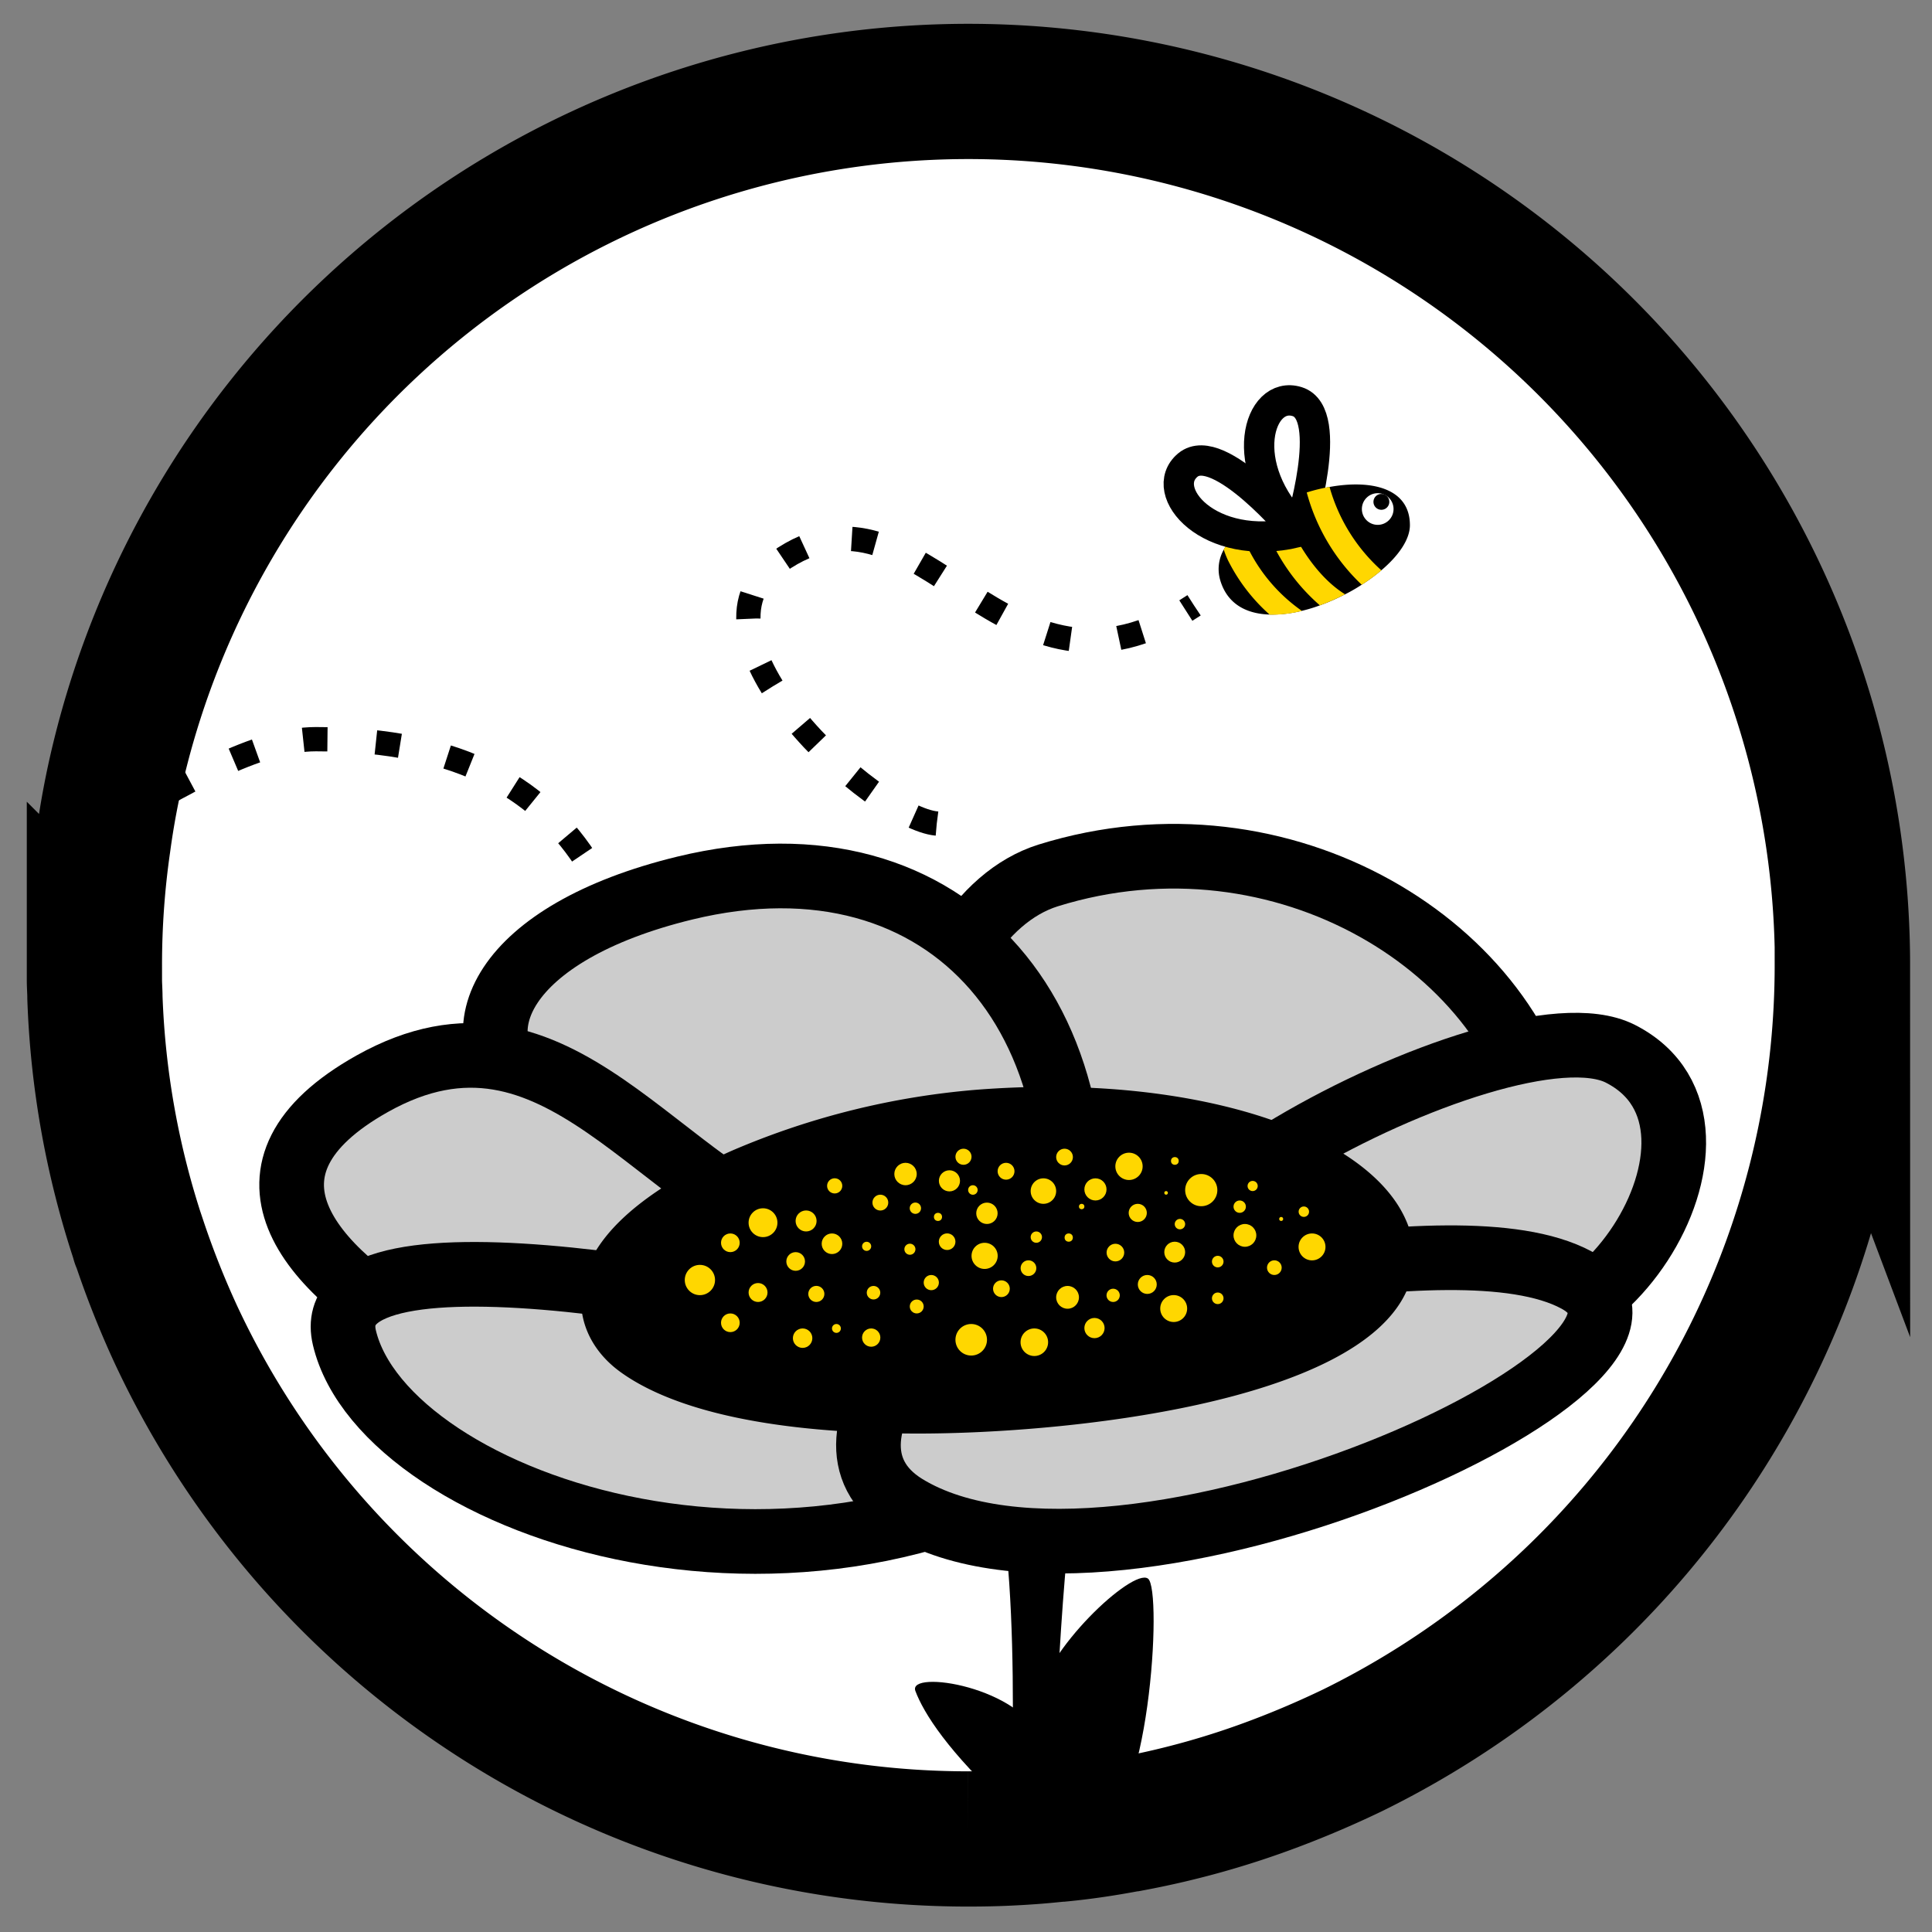 <svg id="Calque_1" data-name="Calque 1" xmlns="http://www.w3.org/2000/svg" viewBox="0 0 300 300"><rect x="0" y="0" width="300" height="300" fill="#808080" stroke="none"/><defs><style>.cls-1,.cls-3{fill:#fff;}.cls-2,.cls-5{fill:none;}.cls-2,.cls-3,.cls-5,.cls-6{stroke:#000;stroke-miterlimit:10;}.cls-2{stroke-width:21px;}.cls-3{stroke-width:4.71px;}.cls-4{fill:gold;}.cls-5{stroke-width:3.77px;stroke-dasharray:3.77 7.54;}.cls-6{fill:#ccc;stroke-width:10.04px;}</style></defs><title>pastillePlan de travail 6 copie 2</title><path class="cls-1" d="M286.07,149.84a135.63,135.63,0,0,1-41.39,97.61A136.66,136.66,0,0,1,210,271.8c-3.85,1.85-7.77,3.54-11.76,5.05a131.22,131.22,0,0,1-22.47,6.33h-.11l-.57.11c-3.39.64-6.86,1.17-10.37,1.51h-.11l-1.17.11c-2.19.23-4.37.38-6.6.49s-4.3.15-6.48.15A135.73,135.73,0,0,1,27.26,207.11a140.35,140.35,0,0,1-5.62-14.18.43.43,0,0,1-.11-.3,134.41,134.41,0,0,1-6.79-37.74c0-.94-.08-1.85-.08-2.75,0-.75,0-1.55,0-2.3a132.37,132.37,0,0,1,1.36-19,126.23,126.23,0,0,1,2.45-13,135.74,135.74,0,0,1,267.63,32.08Z"/><path class="cls-2" d="M286.07,149.84a135.63,135.63,0,0,1-41.39,97.61A136.66,136.66,0,0,1,210,271.8c-3.85,1.85-7.77,3.54-11.76,5.05a131.22,131.22,0,0,1-22.47,6.33h-.11l-.57.11c-3.39.64-6.86,1.17-10.37,1.51h-.11l-1.17.11c-2.19.23-4.37.38-6.6.49s-4.3.15-6.48.15A135.73,135.73,0,0,1,27.26,207.11a140.35,140.35,0,0,1-5.62-14.18.43.43,0,0,1-.11-.3,134.41,134.41,0,0,1-6.79-37.74c0-.94-.08-1.85-.08-2.75,0-.75,0-1.55,0-2.3a132.37,132.37,0,0,1,1.36-19,126.23,126.23,0,0,1,2.45-13,135.74,135.74,0,0,1,267.63,32.08Z"/><path class="cls-3" d="M201.77,82.21c-10.08-9.76-6.31-21.73-.33-19.84S201.77,82.21,201.77,82.21Z"/><path d="M218.93,81.55c0,2.22-1.77,4.75-4.43,7a26.37,26.37,0,0,1-3.05,2.24,23.84,23.84,0,0,1-2.56,1.48h0A32.7,32.7,0,0,1,204.95,94h0a23.53,23.53,0,0,1-2.76.84,19.3,19.3,0,0,1-5,.59c-3.67-.1-6.65-1.65-7.73-5.39a6.12,6.12,0,0,1,.59-4.73A12.31,12.31,0,0,1,193,81.67v0a20.57,20.57,0,0,1,2.71-1.94A29.48,29.48,0,0,1,199,77.93a30.74,30.74,0,0,1,3.89-1.45,26.54,26.54,0,0,1,3.54-.86C213,74.43,218.93,75.81,218.93,81.55Z"/><path class="cls-4" d="M202.16,94.86a19.3,19.3,0,0,1-5,.59,28,28,0,0,1-6.5-8.49,14.79,14.79,0,0,1-.64-1.62A12.31,12.31,0,0,1,193,81.67a9,9,0,0,0,.94,3.74A25.85,25.85,0,0,0,202.16,94.86Z"/><path class="cls-4" d="M208.86,92.28A32.7,32.7,0,0,1,204.95,94h0a30.21,30.21,0,0,1-9.18-14.33A29.48,29.48,0,0,1,199,77.93C200.27,82.83,204.09,89.35,208.86,92.28Z"/><path class="cls-4" d="M214.5,88.56a26.37,26.37,0,0,1-3.05,2.24,30.71,30.71,0,0,1-8.54-14.33,26.54,26.54,0,0,1,3.54-.86A27.28,27.28,0,0,0,214.5,88.56Z"/><circle class="cls-1" cx="213.93" cy="79.04" r="2.46"/><circle class="cls-1" cx="214.5" cy="77.93" r="0.62"/><path d="M214.5,76.7a1.23,1.23,0,1,0,1.23,1.23,1.23,1.23,0,0,0-1.23-1.23Z"/><path class="cls-3" d="M201.3,82.68c-13.66,3.19-21.68-6.46-16.85-10.47S201.3,82.68,201.3,82.68Z"/><path class="cls-5" d="M145.46,127.88c-9.68-.85-40.88-29.07-24.66-40.58C143.27,71.36,155.39,114,185.4,94"/><path class="cls-5" d="M16.32,128.65c12.1-7,23.52-13.87,32.72-13.87,22.43,0,35.82,7.73,43.39,21.23"/><path d="M167.31,228.22c-1.28,7.58-2.15,17.87-2.79,28.5-.41,7.24-.68,14.67-.9,21.45-.08,2.34-.15,4.6-.19,6.75-2.19.23-4.37.38-6.6.49.08-1.51.11-3.05.19-4.67.15-4.9.26-10.22.26-15.61,0-13-.6-26.5-2.68-35.21C152.65,221.66,168.56,220.9,167.31,228.22Z"/><path class="cls-6" d="M164.75,204.94c-33-15.68-23.43-62.28-2-69,36.5-11.37,73,11.34,77.73,40.94C243.33,194.79,182.88,213.56,164.75,204.94Z"/><path class="cls-6" d="M164.75,204.24c9.13-45.21-17.15-76.36-58.42-66.34C78,144.79,70.61,160.45,82.07,170.13,97.46,183.13,164.75,204.24,164.75,204.24Z"/><path class="cls-6" d="M127.59,193.13C102.14,185.6,86.84,152,57.8,168.28c-46.61,26.14,51.41,63,59.07,49.06S141.2,197.16,127.59,193.13Z"/><path class="cls-6" d="M145.79,210c-25.45-7.53-96.95-21.81-92.31-2.27,6.24,26.3,74.12,49.37,121.1,12.3C187,210.17,159.4,214,145.79,210Z"/><path class="cls-6" d="M182.49,208.23c-25.64-12.19,50.83-53.87,69.11-44.61C274,175,246.16,217.31,225.8,203.7,213.28,195.33,187,210.39,182.49,208.23Z"/><path class="cls-6" d="M160.51,201.09c-9.87-4.69-37.55,22-19.91,32.85,33.18,20.31,127.53-22.63,104.2-35.18C225.47,188.36,168.94,205.1,160.51,201.09Z"/><path d="M142.62,218.85c-12,0-33.67-1.16-44.15-8.92-3.75-2.77-5.22-6.68-4.06-10.71,3.69-12.8,33.53-24.41,57.74-26.24,3.73-.28,7.45-.43,11-.43,19.85,0,43.21,5.1,50.65,16.48,2.13,3.26,2.55,6.75,1.2,9.82C208.64,213.42,167.22,218.85,142.62,218.85Z"/><path d="M163.19,176.32c33.6,0,52.06,12.68,48.4,21-4.71,10.72-39,17.73-69,17.73-17.87,0-34.22-2.49-41.9-8.18-13-9.63,19.67-27.74,51.72-30.16q5.6-.42,10.75-.41m0-7.54v0c-3.69,0-7.5.15-11.33.44a121.14,121.14,0,0,0-38.23,9.5c-9,4-20.28,10.58-22.84,19.46-1.6,5.55.43,11.08,5.44,14.78,6,4.41,18.83,9.66,46.39,9.66,22.86,0,68.14-4.65,75.87-22.24,1.88-4.28,1.35-9-1.5-13.4-7.22-11.05-28.33-18.19-53.8-18.19Z"/><circle class="cls-4" cx="123.55" cy="195.88" r="1.45"/><circle class="cls-4" cx="129.19" cy="193.13" r="1.6"/><circle class="cls-4" cx="136.7" cy="186.74" r="1.23"/><circle class="cls-4" cx="153.25" cy="188.4" r="1.66"/><circle class="cls-4" cx="147.43" cy="183.36" r="1.64"/><circle class="cls-4" cx="142.14" cy="187.61" r="0.88"/><circle class="cls-4" cx="125.17" cy="189.59" r="1.63"/><circle class="cls-4" cx="141.29" cy="193.98" r="0.86"/><circle class="cls-4" cx="135.64" cy="200.73" r="1.05"/><circle class="cls-4" cx="142.35" cy="202.87" r="1.08"/><circle class="cls-4" cx="126.76" cy="200.92" r="1.25"/><circle class="cls-4" cx="113.41" cy="192.98" r="1.45"/><circle class="cls-4" cx="152.89" cy="195.01" r="2.03"/><circle class="cls-4" cx="162.02" cy="184.95" r="1.98"/><circle class="cls-4" cx="156.22" cy="181.87" r="1.31"/><circle class="cls-4" cx="170.1" cy="184.69" r="1.72"/><circle class="cls-4" cx="165.3" cy="179.67" r="1.3"/><circle class="cls-4" cx="129.61" cy="184.14" r="1.18"/><circle class="cls-4" cx="140.61" cy="182.3" r="1.74"/><circle class="cls-4" cx="147.07" cy="192.81" r="1.29"/><circle class="cls-4" cx="150.81" cy="208.04" r="2.45"/><circle class="cls-4" cx="155.5" cy="200.11" r="1.3"/><circle class="cls-4" cx="160.92" cy="192.1" r="0.88"/><circle class="cls-4" cx="165.95" cy="192.17" r="0.64"/><circle class="cls-4" cx="129.88" cy="206.28" r="0.69"/><circle class="cls-4" cx="117.71" cy="200.7" r="1.47"/><circle class="cls-4" cx="165.77" cy="201.45" r="1.77"/><circle class="cls-4" cx="173.2" cy="194.5" r="1.37"/><circle class="cls-4" cx="176.67" cy="188.34" r="1.41"/><circle class="cls-4" cx="175.31" cy="181.11" r="2.12"/><circle class="cls-4" cx="186.53" cy="184.8" r="2.5"/><circle class="cls-4" cx="149.61" cy="179.62" r="1.25"/><circle class="cls-4" cx="118.48" cy="189.86" r="2.24"/><circle class="cls-4" cx="108.68" cy="198.76" r="2.35"/><circle class="cls-4" cx="113.41" cy="205.4" r="1.45"/><circle class="cls-4" cx="124.63" cy="207.79" r="1.51"/><circle class="cls-4" cx="135.28" cy="207.7" r="1.42"/><circle class="cls-4" cx="144.61" cy="199.16" r="1.18"/><circle class="cls-4" cx="134.57" cy="193.53" r="0.71"/><circle class="cls-4" cx="160.61" cy="208.42" r="2.14"/><circle class="cls-4" cx="172.85" cy="201.14" r="1.03"/><circle class="cls-4" cx="159.7" cy="196.92" r="1.22"/><circle class="cls-4" cx="182.41" cy="194.43" r="1.62"/><circle class="cls-4" cx="193.31" cy="191.83" r="1.77"/><circle class="cls-4" cx="194.51" cy="184.16" r="0.79"/><circle class="cls-4" cx="182.25" cy="203.19" r="2.09"/><circle class="cls-4" cx="169.95" cy="206.22" r="1.57"/><circle class="cls-4" cx="189.09" cy="195.9" r="0.9"/><circle class="cls-4" cx="181.07" cy="185.23" r="0.28"/><circle class="cls-4" cx="167.96" cy="187.35" r="0.42"/><circle class="cls-4" cx="145.65" cy="188.96" r="0.63"/><circle class="cls-4" cx="151.07" cy="184.78" r="0.74"/><circle class="cls-4" cx="178.15" cy="199.45" r="1.47"/><circle class="cls-4" cx="189.09" cy="201.6" r="0.9"/><circle class="cls-4" cx="197.88" cy="196.84" r="1.14"/><circle class="cls-4" cx="198.94" cy="189.28" r="0.31"/><circle class="cls-4" cx="183.22" cy="190.08" r="0.81"/><circle class="cls-4" cx="182.43" cy="180.27" r="0.6"/><circle class="cls-4" cx="203.73" cy="193.62" r="2.09"/><circle class="cls-4" cx="202.46" cy="188.15" r="0.81"/><circle class="cls-4" cx="192.5" cy="187.37" r="0.96"/><path d="M161,264.36c1.14-8.11,14.89-20.9,17.25-19.24s.12,38.15-8.23,38.77S161,264.36,161,264.36Z"/><path d="M156.8,280.82c-9.61-8.79-13.4-14.87-14.66-18.25s16.69-.68,19.66,7.89S156.8,280.82,156.8,280.82Z"/></svg>